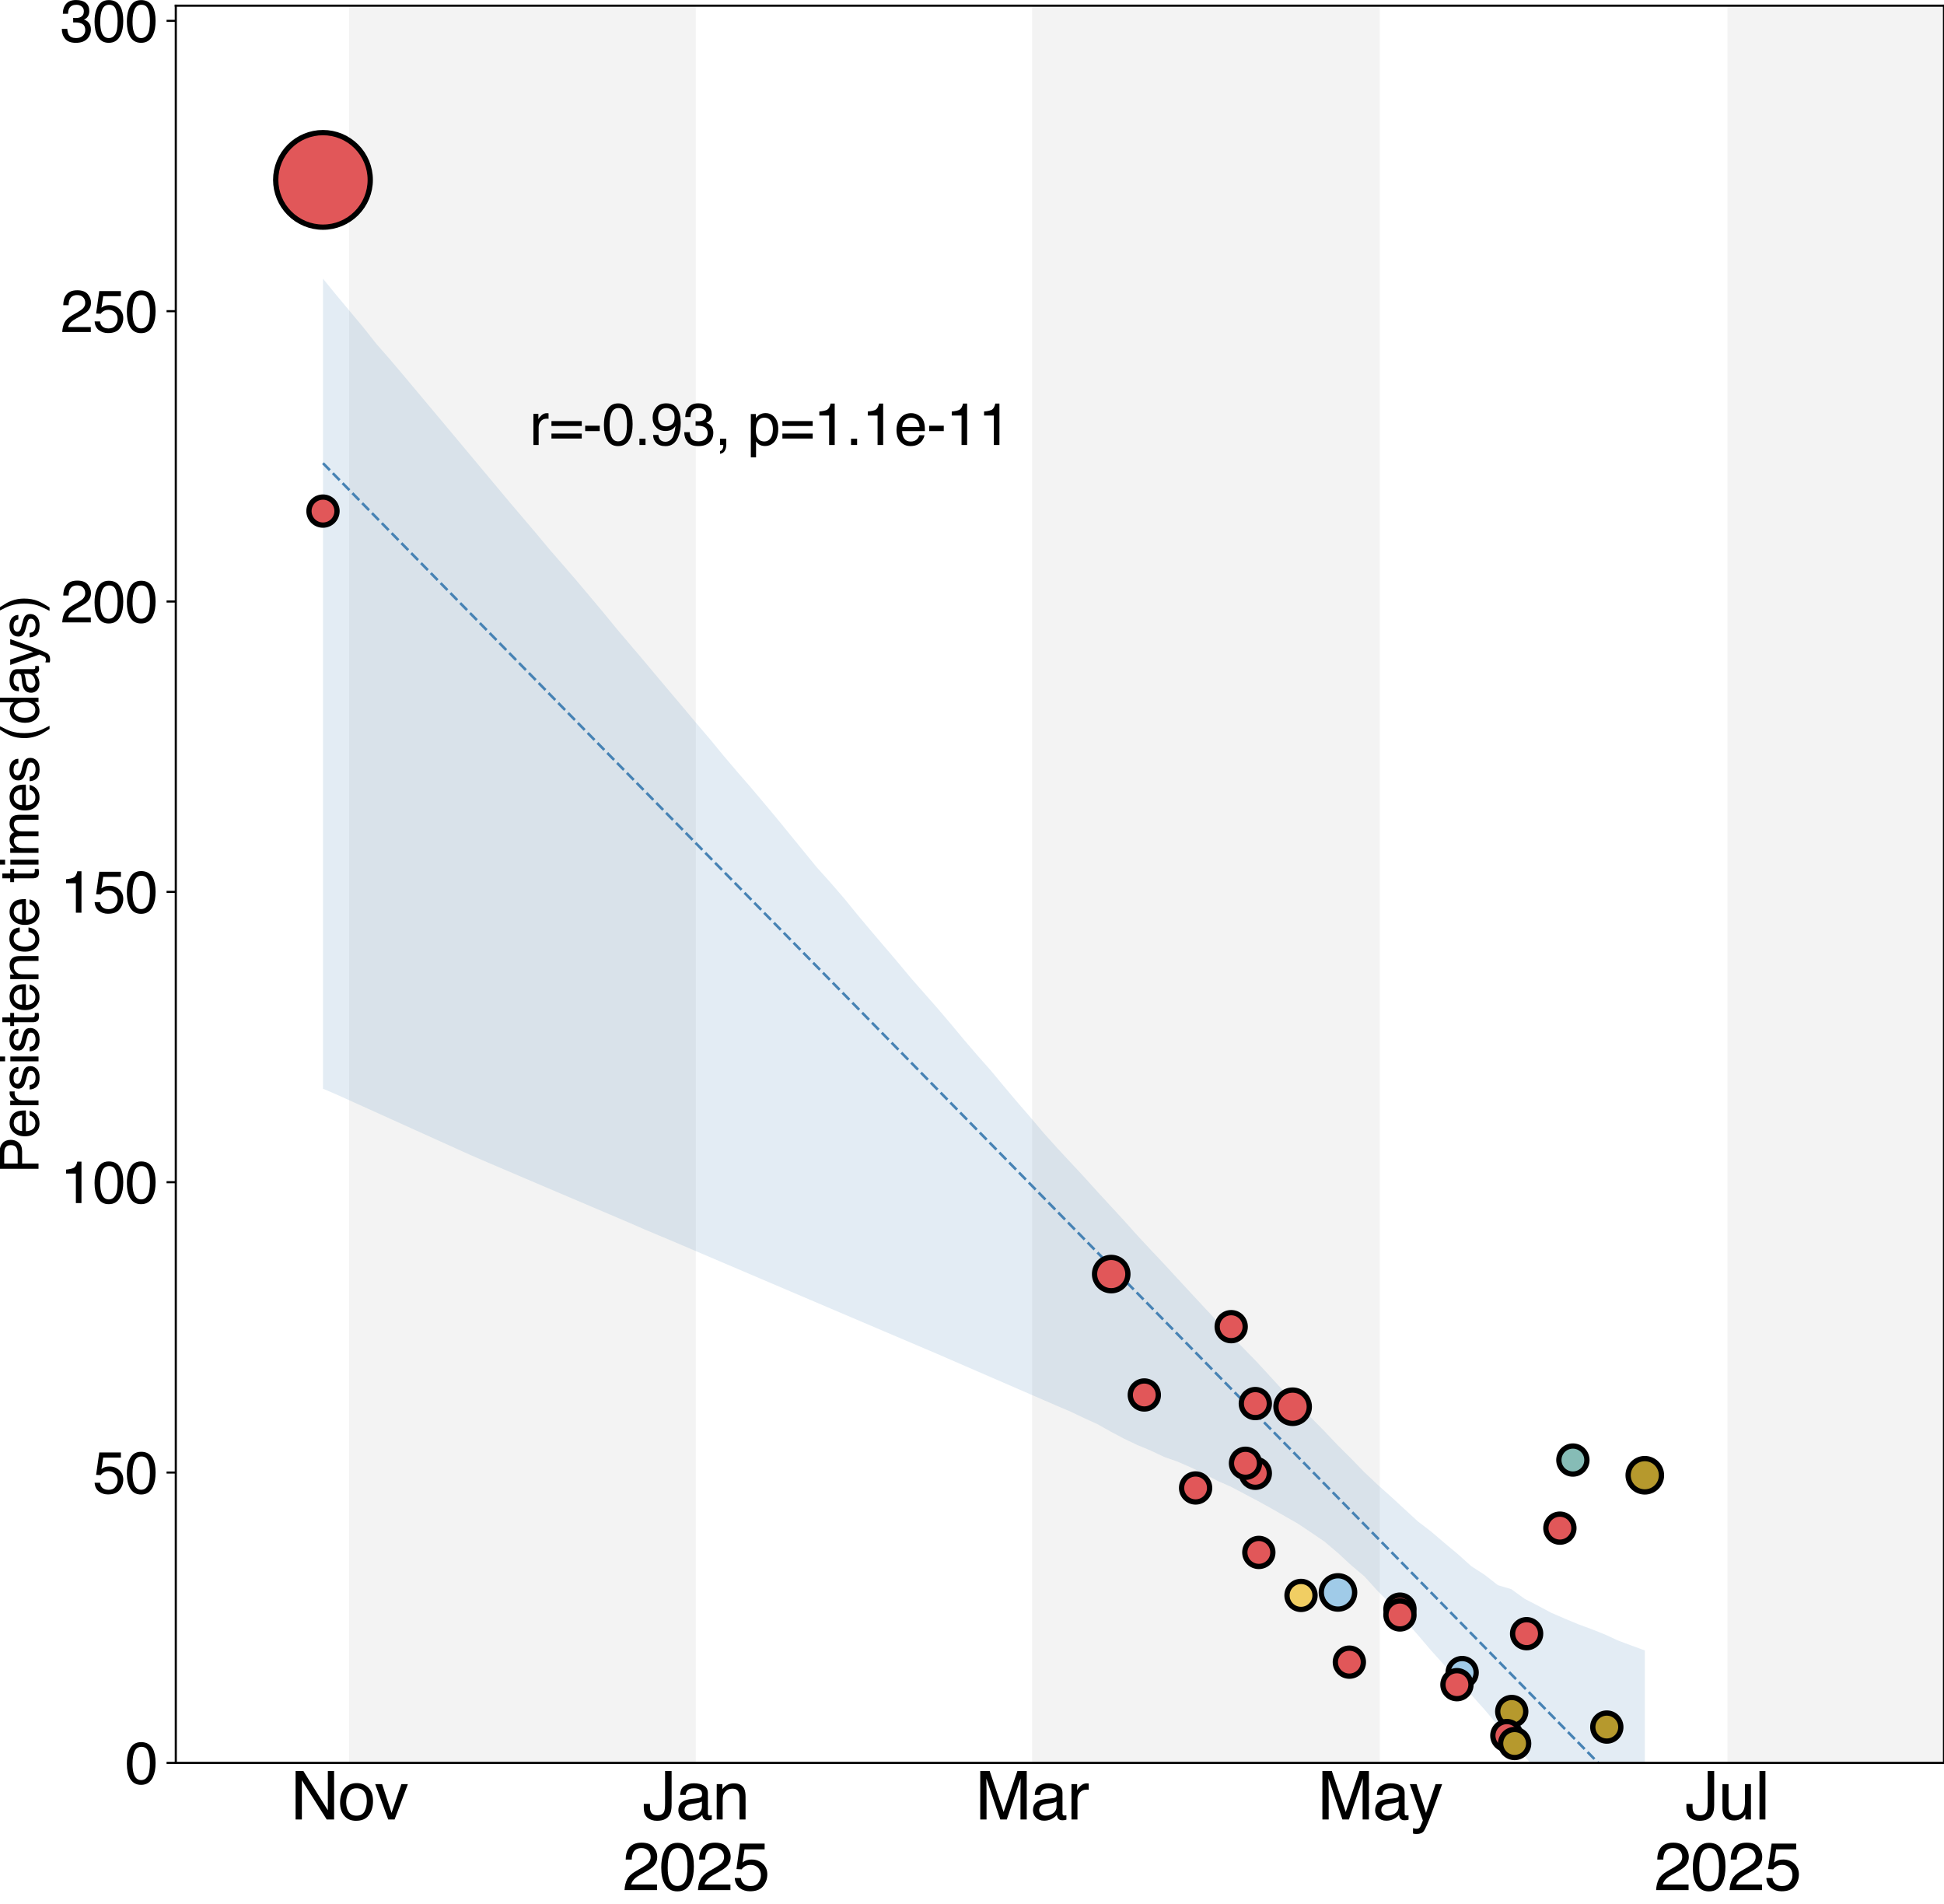 <?xml version="1.0" encoding="utf-8" standalone="no"?>
<!DOCTYPE svg PUBLIC "-//W3C//DTD SVG 1.1//EN"
  "http://www.w3.org/Graphics/SVG/1.1/DTD/svg11.dtd">
<svg xmlns:xlink="http://www.w3.org/1999/xlink" width="736.171pt" height="720.807pt" viewBox="0 0 736.171 720.807" xmlns="http://www.w3.org/2000/svg" version="1.1">
 <defs>
  <style type="text/css">*{stroke-linejoin: round; stroke-linecap: butt}</style>
 </defs>
 <g id="figure_1">
  <g id="patch_1">
   <path d="M 0 720.807 
L 736.171 720.807 
L 736.171 0 
L 0 0 
z
" style="fill: #ffffff"/>
  </g>
  <g id="axes_1">
   <g id="patch_2">
    <path d="M 66.571 667.432 
L 736.171 667.432 
L 736.171 2.152 
L 66.571 2.152 
z
" style="fill: #ffffff"/>
   </g>
   <g id="patch_3">
    <path d="M -132.523 667.432 
L 0.924 667.432 
L 0.924 2.152 
L -132.523 2.152 
z
" clip-path="url(#p363dd693a8)" style="opacity: 0.05"/>
   </g>
   <g id="patch_4">
    <path d="M 132.218 667.432 
L 263.512 667.432 
L 263.512 2.152 
L 132.218 2.152 
z
" clip-path="url(#p363dd693a8)" style="opacity: 0.05"/>
   </g>
   <g id="patch_5">
    <path d="M 390.849 667.432 
L 522.503 667.432 
L 522.503 2.152 
L 390.849 2.152 
z
" clip-path="url(#p363dd693a8)" style="opacity: 0.05"/>
   </g>
   <g id="patch_6">
    <path d="M 654.157 667.432 
L 787.969 667.432 
L 787.969 2.152 
L 654.157 2.152 
z
" clip-path="url(#p363dd693a8)" style="opacity: 0.05"/>
   </g>
   <g id="FillBetweenPolyCollection_1">
    <path d="M 122.31 105.522 
L 122.31 412.196 
L 127.366 414.347 
L 132.423 416.631 
L 137.479 418.915 
L 142.535 421.199 
L 147.591 423.484 
L 152.647 425.768 
L 157.703 428.052 
L 162.759 430.337 
L 167.815 432.621 
L 172.872 434.905 
L 177.928 437.19 
L 182.984 439.385 
L 188.04 441.541 
L 193.096 443.696 
L 198.152 445.852 
L 203.208 448.008 
L 208.265 450.163 
L 213.321 452.313 
L 218.377 454.463 
L 223.433 456.613 
L 228.489 458.763 
L 233.545 460.913 
L 238.601 463.063 
L 243.657 465.282 
L 248.714 467.408 
L 253.77 469.52 
L 258.826 471.675 
L 263.882 473.829 
L 268.938 475.984 
L 273.994 478.138 
L 279.05 480.292 
L 284.107 482.447 
L 289.163 484.601 
L 294.219 486.756 
L 299.275 488.91 
L 304.331 491.065 
L 309.387 493.219 
L 314.443 495.374 
L 319.499 497.528 
L 324.556 499.68 
L 329.612 501.83 
L 334.668 503.981 
L 339.724 506.132 
L 344.78 508.282 
L 349.836 510.433 
L 354.892 512.585 
L 359.949 514.778 
L 365.005 516.97 
L 370.061 519.162 
L 375.117 521.354 
L 380.173 523.547 
L 385.229 525.739 
L 390.285 527.931 
L 395.341 530.123 
L 400.398 532.316 
L 405.454 534.466 
L 410.51 536.875 
L 415.566 539.173 
L 420.622 542.013 
L 425.678 544.695 
L 430.734 547.1 
L 435.791 549.201 
L 440.847 551.592 
L 445.903 553.366 
L 450.959 555.566 
L 456.015 557.971 
L 461.071 560.658 
L 466.127 562.874 
L 471.183 565.545 
L 476.24 568.225 
L 481.296 571.007 
L 486.352 573.911 
L 491.408 576.798 
L 496.464 580.17 
L 501.52 583.618 
L 506.576 587.878 
L 511.633 592.558 
L 516.689 596.819 
L 521.745 602.409 
L 526.801 607.453 
L 531.857 613.213 
L 536.913 618.98 
L 541.969 624.907 
L 547.025 630.514 
L 552.082 636.248 
L 557.138 641.634 
L 562.194 647.281 
L 567.25 653.222 
L 572.306 658.83 
L 577.362 664.922 
L 582.418 670.893 
L 587.475 676.856 
L 592.531 682.808 
L 597.587 689.184 
L 602.643 695.555 
L 607.699 701.921 
L 612.755 708.002 
L 617.811 713.731 
L 622.867 719.4 
L 622.867 624.858 
L 622.867 624.858 
L 617.811 623.01 
L 612.755 621.114 
L 607.699 618.786 
L 602.643 616.783 
L 597.587 614.912 
L 592.531 612.804 
L 587.475 610.618 
L 582.418 607.919 
L 577.362 605.313 
L 572.306 601.66 
L 567.25 600.159 
L 562.194 596.212 
L 557.138 592.949 
L 552.082 588.397 
L 547.025 584.184 
L 541.969 579.864 
L 536.913 575.991 
L 531.857 571.337 
L 526.801 566.676 
L 521.745 562.168 
L 516.689 557.39 
L 511.633 552.189 
L 506.576 547.162 
L 501.52 541.82 
L 496.464 536.716 
L 491.408 532.032 
L 486.352 526.959 
L 481.296 521.442 
L 476.24 515.942 
L 471.183 510.748 
L 466.127 505.552 
L 461.071 500.388 
L 456.015 494.953 
L 450.959 489.518 
L 445.903 484.061 
L 440.847 478.576 
L 435.791 473.21 
L 430.734 467.773 
L 425.678 462.134 
L 420.622 456.65 
L 415.566 451.167 
L 410.51 445.561 
L 405.454 440.148 
L 400.398 434.702 
L 395.341 429.09 
L 390.285 423.104 
L 385.229 417.272 
L 380.173 411.268 
L 375.117 405.194 
L 370.061 399.483 
L 365.005 393.601 
L 359.949 387.515 
L 354.892 381.596 
L 349.836 375.846 
L 344.78 370.09 
L 339.724 364.01 
L 334.668 358.091 
L 329.612 352.164 
L 324.556 346.129 
L 319.499 339.93 
L 314.443 334.092 
L 309.387 328.469 
L 304.331 322.287 
L 299.275 316.088 
L 294.219 309.894 
L 289.163 303.845 
L 284.107 297.869 
L 279.05 292.051 
L 273.994 286.103 
L 268.938 279.943 
L 263.882 274.031 
L 258.826 267.988 
L 253.77 262.012 
L 248.714 256.019 
L 243.657 249.97 
L 238.601 244.038 
L 233.545 238.075 
L 228.489 231.909 
L 223.433 225.876 
L 218.377 219.877 
L 213.321 214.013 
L 208.265 208.221 
L 203.208 202.138 
L 198.152 196.196 
L 193.096 190.254 
L 188.04 184.21 
L 182.984 178.163 
L 177.928 172.115 
L 172.872 166.067 
L 167.815 160.028 
L 162.759 153.996 
L 157.703 147.964 
L 152.647 141.932 
L 147.591 135.974 
L 142.535 130.199 
L 137.479 123.812 
L 132.423 117.76 
L 127.366 111.709 
L 122.31 105.522 
z
" clip-path="url(#p363dd693a8)" style="fill: #4682b4; fill-opacity: 0.15"/>
   </g>
   <g id="matplotlib.axis_1">
    <g id="xtick_1">
     <g id="line2d_1"/>
     <g id="text_1">
      <!-- Nov -->
      <g transform="translate(109.989 688.865) scale(0.25 -0.25)">
       <defs>
        <path id="Helvetica-4e" d="M 488 4591 
L 1222 4591 
L 3541 872 
L 3541 4591 
L 4131 4591 
L 4131 0 
L 3434 0 
L 1081 3716 
L 1081 0 
L 488 0 
L 488 4591 
z
M 2269 4591 
L 2269 4591 
z
" transform="scale(0.016)"/>
        <path id="Helvetica-6f" d="M 1741 363 
Q 2300 363 2508 786 
Q 2716 1209 2716 1728 
Q 2716 2197 2566 2491 
Q 2328 2953 1747 2953 
Q 1231 2953 997 2559 
Q 763 2166 763 1609 
Q 763 1075 997 719 
Q 1231 363 1741 363 
z
M 1763 3444 
Q 2409 3444 2856 3012 
Q 3303 2581 3303 1744 
Q 3303 934 2909 406 
Q 2516 -122 1688 -122 
Q 997 -122 590 345 
Q 184 813 184 1600 
Q 184 2444 612 2944 
Q 1041 3444 1763 3444 
z
M 1744 3428 
L 1744 3428 
z
" transform="scale(0.016)"/>
        <path id="Helvetica-76" d="M 688 3347 
L 1581 622 
L 2516 3347 
L 3131 3347 
L 1869 0 
L 1269 0 
L 34 3347 
L 688 3347 
z
" transform="scale(0.016)"/>
       </defs>
       <use xlink:href="#Helvetica-4e"/>
       <use xlink:href="#Helvetica-6f" transform="translate(72.217 0)"/>
       <use xlink:href="#Helvetica-76" transform="translate(127.832 0)"/>
      </g>
     </g>
    </g>
    <g id="xtick_2">
     <g id="line2d_2"/>
     <g id="text_2">
      <!-- Jan -->
      <g transform="translate(243.36 688.865) scale(0.25 -0.25)">
       <defs>
        <path id="Helvetica-4a" d="M 2741 1369 
Q 2741 788 2569 466 
Q 2250 -122 1356 -122 
Q 841 -122 475 158 
Q 109 438 109 1153 
L 109 1481 
L 694 1481 
L 694 1153 
Q 694 778 861 589 
Q 1028 400 1381 400 
Q 1878 400 2031 741 
Q 2125 950 2125 1531 
L 2125 4591 
L 2741 4591 
L 2741 1369 
z
" transform="scale(0.016)"/>
        <path id="Helvetica-61" d="M 844 891 
Q 844 647 1022 506 
Q 1200 366 1444 366 
Q 1741 366 2019 503 
Q 2488 731 2488 1250 
L 2488 1703 
Q 2384 1638 2221 1594 
Q 2059 1550 1903 1531 
L 1563 1488 
Q 1256 1447 1103 1359 
Q 844 1213 844 891 
z
M 2206 2028 
Q 2400 2053 2466 2191 
Q 2503 2266 2503 2406 
Q 2503 2694 2298 2823 
Q 2094 2953 1713 2953 
Q 1272 2953 1088 2716 
Q 984 2584 953 2325 
L 428 2325 
Q 444 2944 830 3186 
Q 1216 3428 1725 3428 
Q 2316 3428 2684 3203 
Q 3050 2978 3050 2503 
L 3050 575 
Q 3050 488 3086 434 
Q 3122 381 3238 381 
Q 3275 381 3322 386 
Q 3369 391 3422 400 
L 3422 -16 
Q 3291 -53 3222 -62 
Q 3153 -72 3034 -72 
Q 2744 -72 2613 134 
Q 2544 244 2516 444 
Q 2344 219 2022 53 
Q 1700 -113 1313 -113 
Q 847 -113 551 170 
Q 256 453 256 878 
Q 256 1344 547 1600 
Q 838 1856 1309 1916 
L 2206 2028 
z
M 1741 3428 
L 1741 3428 
z
" transform="scale(0.016)"/>
        <path id="Helvetica-6e" d="M 413 3347 
L 947 3347 
L 947 2872 
Q 1184 3166 1450 3294 
Q 1716 3422 2041 3422 
Q 2753 3422 3003 2925 
Q 3141 2653 3141 2147 
L 3141 0 
L 2569 0 
L 2569 2109 
Q 2569 2416 2478 2603 
Q 2328 2916 1934 2916 
Q 1734 2916 1606 2875 
Q 1375 2806 1200 2600 
Q 1059 2434 1017 2257 
Q 975 2081 975 1753 
L 975 0 
L 413 0 
L 413 3347 
z
M 1734 3428 
L 1734 3428 
z
" transform="scale(0.016)"/>
       </defs>
       <use xlink:href="#Helvetica-4a"/>
       <use xlink:href="#Helvetica-61" transform="translate(50 0)"/>
       <use xlink:href="#Helvetica-6e" transform="translate(105.615 0)"/>
      </g>
      <!-- 2025 -->
      <g transform="translate(235.707 715.596) scale(0.25 -0.25)">
       <defs>
        <path id="Helvetica-32" d="M 200 0 
Q 231 578 439 1006 
Q 647 1434 1250 1784 
L 1850 2131 
Q 2253 2366 2416 2531 
Q 2672 2791 2672 3125 
Q 2672 3516 2437 3745 
Q 2203 3975 1813 3975 
Q 1234 3975 1013 3538 
Q 894 3303 881 2888 
L 309 2888 
Q 319 3472 525 3841 
Q 891 4491 1816 4491 
Q 2584 4491 2939 4075 
Q 3294 3659 3294 3150 
Q 3294 2613 2916 2231 
Q 2697 2009 2131 1694 
L 1703 1456 
Q 1397 1288 1222 1134 
Q 909 863 828 531 
L 3272 531 
L 3272 0 
L 200 0 
z
" transform="scale(0.016)"/>
        <path id="Helvetica-30" d="M 1731 4475 
Q 2600 4475 2988 3759 
Q 3288 3206 3288 2244 
Q 3288 1331 3016 734 
Q 2622 -122 1728 -122 
Q 922 -122 528 578 
Q 200 1163 200 2147 
Q 200 2909 397 3456 
Q 766 4475 1731 4475 
z
M 1725 391 
Q 2163 391 2422 778 
Q 2681 1166 2681 2222 
Q 2681 2984 2493 3476 
Q 2306 3969 1766 3969 
Q 1269 3969 1039 3501 
Q 809 3034 809 2125 
Q 809 1441 956 1025 
Q 1181 391 1725 391 
z
" transform="scale(0.016)"/>
        <path id="Helvetica-35" d="M 791 1141 
Q 847 659 1238 475 
Q 1438 381 1700 381 
Q 2200 381 2440 700 
Q 2681 1019 2681 1406 
Q 2681 1875 2395 2131 
Q 2109 2388 1709 2388 
Q 1419 2388 1211 2275 
Q 1003 2163 856 1963 
L 369 1991 
L 709 4400 
L 3034 4400 
L 3034 3856 
L 1131 3856 
L 941 2613 
Q 1097 2731 1238 2791 
Q 1488 2894 1816 2894 
Q 2431 2894 2859 2497 
Q 3288 2100 3288 1491 
Q 3288 856 2895 371 
Q 2503 -113 1644 -113 
Q 1097 -113 676 195 
Q 256 503 206 1141 
L 791 1141 
z
" transform="scale(0.016)"/>
       </defs>
       <use xlink:href="#Helvetica-32"/>
       <use xlink:href="#Helvetica-30" transform="translate(55.615 0)"/>
       <use xlink:href="#Helvetica-32" transform="translate(111.23 0)"/>
       <use xlink:href="#Helvetica-35" transform="translate(166.846 0)"/>
      </g>
     </g>
    </g>
    <g id="xtick_3">
     <g id="line2d_3"/>
     <g id="text_3">
      <!-- Mar -->
      <g transform="translate(369.324 688.865) scale(0.25 -0.25)">
       <defs>
        <path id="Helvetica-4d" d="M 472 4591 
L 1363 4591 
L 2681 709 
L 3991 4591 
L 4872 4591 
L 4872 0 
L 4281 0 
L 4281 2709 
Q 4281 2850 4287 3175 
Q 4294 3500 4294 3872 
L 2984 0 
L 2369 0 
L 1050 3872 
L 1050 3731 
Q 1050 3563 1058 3217 
Q 1066 2872 1066 2709 
L 1066 0 
L 472 0 
L 472 4591 
z
" transform="scale(0.016)"/>
        <path id="Helvetica-72" d="M 428 3347 
L 963 3347 
L 963 2769 
Q 1028 2938 1284 3180 
Q 1541 3422 1875 3422 
Q 1891 3422 1928 3419 
Q 1966 3416 2056 3406 
L 2056 2813 
Q 2006 2822 1964 2825 
Q 1922 2828 1872 2828 
Q 1447 2828 1219 2554 
Q 991 2281 991 1925 
L 991 0 
L 428 0 
L 428 3347 
z
" transform="scale(0.016)"/>
       </defs>
       <use xlink:href="#Helvetica-4d"/>
       <use xlink:href="#Helvetica-61" transform="translate(83.301 0)"/>
       <use xlink:href="#Helvetica-72" transform="translate(138.916 0)"/>
      </g>
     </g>
    </g>
    <g id="xtick_4">
     <g id="line2d_4"/>
     <g id="text_4">
      <!-- May -->
      <g transform="translate(498.89 688.865) scale(0.25 -0.25)">
       <defs>
        <path id="Helvetica-79" d="M 2503 3347 
L 3125 3347 
Q 3006 3025 2597 1878 
Q 2291 1016 2084 472 
Q 1597 -809 1397 -1090 
Q 1197 -1372 709 -1372 
Q 591 -1372 527 -1362 
Q 463 -1353 369 -1328 
L 369 -816 
Q 516 -856 581 -865 
Q 647 -875 697 -875 
Q 853 -875 926 -823 
Q 1000 -772 1050 -697 
Q 1066 -672 1162 -440 
Q 1259 -209 1303 -97 
L 66 3347 
L 703 3347 
L 1600 622 
L 2503 3347 
z
M 1597 3428 
L 1597 3428 
z
" transform="scale(0.016)"/>
       </defs>
       <use xlink:href="#Helvetica-4d"/>
       <use xlink:href="#Helvetica-61" transform="translate(83.301 0)"/>
       <use xlink:href="#Helvetica-79" transform="translate(138.916 0)"/>
      </g>
     </g>
    </g>
    <g id="xtick_5">
     <g id="line2d_5"/>
     <g id="text_5">
      <!-- Jul -->
      <g transform="translate(638.179 688.865) scale(0.25 -0.25)">
       <defs>
        <path id="Helvetica-75" d="M 975 3347 
L 975 1125 
Q 975 869 1056 706 
Q 1206 406 1616 406 
Q 2203 406 2416 931 
Q 2531 1213 2531 1703 
L 2531 3347 
L 3094 3347 
L 3094 0 
L 2563 0 
L 2569 494 
Q 2459 303 2297 172 
Q 1975 -91 1516 -91 
Q 800 -91 541 388 
Q 400 644 400 1072 
L 400 3347 
L 975 3347 
z
M 1747 3428 
L 1747 3428 
z
" transform="scale(0.016)"/>
        <path id="Helvetica-6c" d="M 428 4591 
L 991 4591 
L 991 0 
L 428 0 
L 428 4591 
z
" transform="scale(0.016)"/>
       </defs>
       <use xlink:href="#Helvetica-4a"/>
       <use xlink:href="#Helvetica-75" transform="translate(50 0)"/>
       <use xlink:href="#Helvetica-6c" transform="translate(105.615 0)"/>
      </g>
      <!-- 2025 -->
      <g transform="translate(626.352 715.596) scale(0.25 -0.25)">
       <use xlink:href="#Helvetica-32"/>
       <use xlink:href="#Helvetica-30" transform="translate(55.615 0)"/>
       <use xlink:href="#Helvetica-32" transform="translate(111.23 0)"/>
       <use xlink:href="#Helvetica-35" transform="translate(166.846 0)"/>
      </g>
     </g>
    </g>
   </g>
   <g id="matplotlib.axis_2">
    <g id="ytick_1">
     <g id="line2d_6">
      <defs>
       <path id="mfb0071c748" d="M 0 0 
L -3.5 0 
" style="stroke: #000000; stroke-width: 0.8"/>
      </defs>
      <g>
       <use xlink:href="#mfb0071c748" x="66.571" y="667.432" style="stroke: #000000; stroke-width: 0.8"/>
      </g>
     </g>
     <g id="text_6">
      <!-- 0 -->
      <g transform="translate(47.337 675.322) scale(0.22 -0.22)">
       <use xlink:href="#Helvetica-30"/>
      </g>
     </g>
    </g>
    <g id="ytick_2">
     <g id="line2d_7">
      <g>
       <use xlink:href="#mfb0071c748" x="66.571" y="557.508" style="stroke: #000000; stroke-width: 0.8"/>
      </g>
     </g>
     <g id="text_7">
      <!-- 50 -->
      <g transform="translate(35.103 565.399) scale(0.22 -0.22)">
       <use xlink:href="#Helvetica-35"/>
       <use xlink:href="#Helvetica-30" transform="translate(55.615 0)"/>
      </g>
     </g>
    </g>
    <g id="ytick_3">
     <g id="line2d_8">
      <g>
       <use xlink:href="#mfb0071c748" x="66.571" y="447.585" style="stroke: #000000; stroke-width: 0.8"/>
      </g>
     </g>
     <g id="text_8">
      <!-- 100 -->
      <g transform="translate(22.869 455.475) scale(0.22 -0.22)">
       <defs>
        <path id="Helvetica-31" d="M 613 3169 
L 613 3600 
Q 1222 3659 1462 3798 
Q 1703 3938 1822 4456 
L 2266 4456 
L 2266 0 
L 1666 0 
L 1666 3169 
L 613 3169 
z
" transform="scale(0.016)"/>
       </defs>
       <use xlink:href="#Helvetica-31"/>
       <use xlink:href="#Helvetica-30" transform="translate(55.615 0)"/>
       <use xlink:href="#Helvetica-30" transform="translate(111.23 0)"/>
      </g>
     </g>
    </g>
    <g id="ytick_4">
     <g id="line2d_9">
      <g>
       <use xlink:href="#mfb0071c748" x="66.571" y="337.661" style="stroke: #000000; stroke-width: 0.8"/>
      </g>
     </g>
     <g id="text_9">
      <!-- 150 -->
      <g transform="translate(22.869 345.552) scale(0.22 -0.22)">
       <use xlink:href="#Helvetica-31"/>
       <use xlink:href="#Helvetica-35" transform="translate(55.615 0)"/>
       <use xlink:href="#Helvetica-30" transform="translate(111.23 0)"/>
      </g>
     </g>
    </g>
    <g id="ytick_5">
     <g id="line2d_10">
      <g>
       <use xlink:href="#mfb0071c748" x="66.571" y="227.738" style="stroke: #000000; stroke-width: 0.8"/>
      </g>
     </g>
     <g id="text_10">
      <!-- 200 -->
      <g transform="translate(22.869 235.628) scale(0.22 -0.22)">
       <use xlink:href="#Helvetica-32"/>
       <use xlink:href="#Helvetica-30" transform="translate(55.615 0)"/>
       <use xlink:href="#Helvetica-30" transform="translate(111.23 0)"/>
      </g>
     </g>
    </g>
    <g id="ytick_6">
     <g id="line2d_11">
      <g>
       <use xlink:href="#mfb0071c748" x="66.571" y="117.814" style="stroke: #000000; stroke-width: 0.8"/>
      </g>
     </g>
     <g id="text_11">
      <!-- 250 -->
      <g transform="translate(22.869 125.705) scale(0.22 -0.22)">
       <use xlink:href="#Helvetica-32"/>
       <use xlink:href="#Helvetica-35" transform="translate(55.615 0)"/>
       <use xlink:href="#Helvetica-30" transform="translate(111.23 0)"/>
      </g>
     </g>
    </g>
    <g id="ytick_7">
     <g id="line2d_12">
      <g>
       <use xlink:href="#mfb0071c748" x="66.571" y="7.891" style="stroke: #000000; stroke-width: 0.8"/>
      </g>
     </g>
     <g id="text_12">
      <!-- 300 -->
      <g transform="translate(22.869 15.782) scale(0.22 -0.22)">
       <defs>
        <path id="Helvetica-33" d="M 1663 -122 
Q 869 -122 511 314 
Q 153 750 153 1375 
L 741 1375 
Q 778 941 903 744 
Q 1122 391 1694 391 
Q 2138 391 2406 628 
Q 2675 866 2675 1241 
Q 2675 1703 2392 1887 
Q 2109 2072 1606 2072 
Q 1550 2072 1492 2070 
Q 1434 2069 1375 2066 
L 1375 2563 
Q 1463 2553 1522 2550 
Q 1581 2547 1650 2547 
Q 1966 2547 2169 2647 
Q 2525 2822 2525 3272 
Q 2525 3606 2287 3787 
Q 2050 3969 1734 3969 
Q 1172 3969 956 3594 
Q 838 3388 822 3006 
L 266 3006 
Q 266 3506 466 3856 
Q 809 4481 1675 4481 
Q 2359 4481 2734 4176 
Q 3109 3872 3109 3294 
Q 3109 2881 2888 2625 
Q 2750 2466 2531 2375 
Q 2884 2278 3082 2001 
Q 3281 1725 3281 1325 
Q 3281 684 2859 281 
Q 2438 -122 1663 -122 
z
" transform="scale(0.016)"/>
       </defs>
       <use xlink:href="#Helvetica-33"/>
       <use xlink:href="#Helvetica-30" transform="translate(55.615 0)"/>
       <use xlink:href="#Helvetica-30" transform="translate(111.23 0)"/>
      </g>
     </g>
    </g>
    <g id="text_13">
     <!-- Persistence times (days) -->
     <g transform="translate(14.581 444.263) rotate(-90) scale(0.2 -0.2)">
      <defs>
       <path id="Helvetica-50" d="M 547 4591 
L 2613 4591 
Q 3225 4591 3600 4245 
Q 3975 3900 3975 3275 
Q 3975 2738 3640 2339 
Q 3306 1941 2613 1941 
L 1169 1941 
L 1169 0 
L 547 0 
L 547 4591 
z
M 3347 3272 
Q 3347 3778 2972 3959 
Q 2766 4056 2406 4056 
L 1169 4056 
L 1169 2466 
L 2406 2466 
Q 2825 2466 3086 2644 
Q 3347 2822 3347 3272 
z
" transform="scale(0.016)"/>
       <path id="Helvetica-65" d="M 1806 3422 
Q 2163 3422 2497 3255 
Q 2831 3088 3006 2822 
Q 3175 2569 3231 2231 
Q 3281 2000 3281 1494 
L 828 1494 
Q 844 984 1069 676 
Q 1294 369 1766 369 
Q 2206 369 2469 659 
Q 2619 828 2681 1050 
L 3234 1050 
Q 3213 866 3089 639 
Q 2966 413 2813 269 
Q 2556 19 2178 -69 
Q 1975 -119 1719 -119 
Q 1094 -119 659 336 
Q 225 791 225 1609 
Q 225 2416 662 2919 
Q 1100 3422 1806 3422 
z
M 2703 1941 
Q 2669 2306 2544 2525 
Q 2313 2931 1772 2931 
Q 1384 2931 1121 2651 
Q 859 2372 844 1941 
L 2703 1941 
z
M 1753 3428 
L 1753 3428 
z
" transform="scale(0.016)"/>
       <path id="Helvetica-73" d="M 747 1050 
Q 772 769 888 619 
Q 1100 347 1625 347 
Q 1938 347 2175 483 
Q 2413 619 2413 903 
Q 2413 1119 2222 1231 
Q 2100 1300 1741 1391 
L 1294 1503 
Q 866 1609 663 1741 
Q 300 1969 300 2372 
Q 300 2847 642 3140 
Q 984 3434 1563 3434 
Q 2319 3434 2653 2991 
Q 2863 2709 2856 2384 
L 2325 2384 
Q 2309 2575 2191 2731 
Q 1997 2953 1519 2953 
Q 1200 2953 1036 2831 
Q 872 2709 872 2509 
Q 872 2291 1088 2159 
Q 1213 2081 1456 2022 
L 1828 1931 
Q 2434 1784 2641 1647 
Q 2969 1431 2969 969 
Q 2969 522 2630 197 
Q 2291 -128 1597 -128 
Q 850 -128 539 211 
Q 228 550 206 1050 
L 747 1050 
z
M 1578 3428 
L 1578 3428 
z
" transform="scale(0.016)"/>
       <path id="Helvetica-69" d="M 413 3331 
L 984 3331 
L 984 0 
L 413 0 
L 413 3331 
z
M 413 4591 
L 984 4591 
L 984 3953 
L 413 3953 
L 413 4591 
z
" transform="scale(0.016)"/>
       <path id="Helvetica-74" d="M 525 4281 
L 1094 4281 
L 1094 3347 
L 1628 3347 
L 1628 2888 
L 1094 2888 
L 1094 703 
Q 1094 528 1213 469 
Q 1278 434 1431 434 
Q 1472 434 1519 436 
Q 1566 438 1628 444 
L 1628 0 
Q 1531 -28 1426 -40 
Q 1322 -53 1200 -53 
Q 806 -53 665 148 
Q 525 350 525 672 
L 525 2888 
L 72 2888 
L 72 3347 
L 525 3347 
L 525 4281 
z
" transform="scale(0.016)"/>
       <path id="Helvetica-63" d="M 1703 3444 
Q 2269 3444 2623 3169 
Q 2978 2894 3050 2222 
L 2503 2222 
Q 2453 2531 2275 2736 
Q 2097 2941 1703 2941 
Q 1166 2941 934 2416 
Q 784 2075 784 1575 
Q 784 1072 996 728 
Q 1209 384 1666 384 
Q 2016 384 2220 598 
Q 2425 813 2503 1184 
L 3050 1184 
Q 2956 519 2581 211 
Q 2206 -97 1622 -97 
Q 966 -97 575 383 
Q 184 863 184 1581 
Q 184 2463 612 2953 
Q 1041 3444 1703 3444 
z
M 1616 3428 
L 1616 3428 
z
" transform="scale(0.016)"/>
       <path id="Helvetica-20" transform="scale(0.016)"/>
       <path id="Helvetica-6d" d="M 413 3347 
L 969 3347 
L 969 2872 
Q 1169 3119 1331 3231 
Q 1609 3422 1963 3422 
Q 2363 3422 2606 3225 
Q 2744 3113 2856 2894 
Q 3044 3163 3297 3292 
Q 3550 3422 3866 3422 
Q 4541 3422 4784 2934 
Q 4916 2672 4916 2228 
L 4916 0 
L 4331 0 
L 4331 2325 
Q 4331 2659 4164 2784 
Q 3997 2909 3756 2909 
Q 3425 2909 3186 2687 
Q 2947 2466 2947 1947 
L 2947 0 
L 2375 0 
L 2375 2184 
Q 2375 2525 2294 2681 
Q 2166 2916 1816 2916 
Q 1497 2916 1236 2669 
Q 975 2422 975 1775 
L 975 0 
L 413 0 
L 413 3347 
z
" transform="scale(0.016)"/>
       <path id="Helvetica-28" d="M 1894 4666 
Q 1403 3713 1256 3263 
Q 1034 2578 1034 1681 
Q 1034 775 1288 25 
Q 1444 -438 1903 -1306 
L 1525 -1306 
Q 1069 -594 959 -397 
Q 850 -200 722 138 
Q 547 600 478 1125 
Q 444 1397 444 1644 
Q 444 2569 734 3291 
Q 919 3750 1503 4666 
L 1894 4666 
z
" transform="scale(0.016)"/>
       <path id="Helvetica-64" d="M 769 1634 
Q 769 1097 997 734 
Q 1225 372 1728 372 
Q 2119 372 2370 708 
Q 2622 1044 2622 1672 
Q 2622 2306 2362 2611 
Q 2103 2916 1722 2916 
Q 1297 2916 1033 2591 
Q 769 2266 769 1634 
z
M 1616 3406 
Q 2000 3406 2259 3244 
Q 2409 3150 2600 2916 
L 2600 4606 
L 3141 4606 
L 3141 0 
L 2634 0 
L 2634 466 
Q 2438 156 2169 18 
Q 1900 -119 1553 -119 
Q 994 -119 584 351 
Q 175 822 175 1603 
Q 175 2334 548 2870 
Q 922 3406 1616 3406 
z
" transform="scale(0.016)"/>
       <path id="Helvetica-29" d="M 222 -1306 
Q 719 -338 863 106 
Q 1081 778 1081 1681 
Q 1081 2584 828 3334 
Q 672 3797 213 4666 
L 591 4666 
Q 1072 3897 1173 3717 
Q 1275 3538 1394 3222 
Q 1544 2831 1608 2450 
Q 1672 2069 1672 1716 
Q 1672 791 1378 66 
Q 1194 -400 613 -1306 
L 222 -1306 
z
" transform="scale(0.016)"/>
      </defs>
      <use xlink:href="#Helvetica-50"/>
      <use xlink:href="#Helvetica-65" transform="translate(66.699 0)"/>
      <use xlink:href="#Helvetica-72" transform="translate(122.314 0)"/>
      <use xlink:href="#Helvetica-73" transform="translate(155.615 0)"/>
      <use xlink:href="#Helvetica-69" transform="translate(205.615 0)"/>
      <use xlink:href="#Helvetica-73" transform="translate(227.832 0)"/>
      <use xlink:href="#Helvetica-74" transform="translate(277.832 0)"/>
      <use xlink:href="#Helvetica-65" transform="translate(305.615 0)"/>
      <use xlink:href="#Helvetica-6e" transform="translate(361.23 0)"/>
      <use xlink:href="#Helvetica-63" transform="translate(416.846 0)"/>
      <use xlink:href="#Helvetica-65" transform="translate(466.846 0)"/>
      <use xlink:href="#Helvetica-20" transform="translate(522.461 0)"/>
      <use xlink:href="#Helvetica-74" transform="translate(550.244 0)"/>
      <use xlink:href="#Helvetica-69" transform="translate(578.027 0)"/>
      <use xlink:href="#Helvetica-6d" transform="translate(600.244 0)"/>
      <use xlink:href="#Helvetica-65" transform="translate(683.545 0)"/>
      <use xlink:href="#Helvetica-73" transform="translate(739.16 0)"/>
      <use xlink:href="#Helvetica-20" transform="translate(789.16 0)"/>
      <use xlink:href="#Helvetica-28" transform="translate(816.943 0)"/>
      <use xlink:href="#Helvetica-64" transform="translate(850.244 0)"/>
      <use xlink:href="#Helvetica-61" transform="translate(905.859 0)"/>
      <use xlink:href="#Helvetica-79" transform="translate(961.475 0)"/>
      <use xlink:href="#Helvetica-73" transform="translate(1011.475 0)"/>
      <use xlink:href="#Helvetica-29" transform="translate(1061.475 0)"/>
     </g>
    </g>
   </g>
   <g id="line2d_13">
    <path d="M 122.31 175.367 
L 127.366 180.519 
L 132.423 185.671 
L 137.479 190.823 
L 142.535 195.975 
L 147.591 201.127 
L 152.647 206.279 
L 157.703 211.431 
L 162.759 216.583 
L 167.815 221.735 
L 172.872 226.887 
L 177.928 232.039 
L 182.984 237.191 
L 188.04 242.343 
L 193.096 247.495 
L 198.152 252.647 
L 203.208 257.799 
L 208.265 262.95 
L 213.321 268.102 
L 218.377 273.254 
L 223.433 278.406 
L 228.489 283.558 
L 233.545 288.71 
L 238.601 293.862 
L 243.657 299.014 
L 248.714 304.166 
L 253.77 309.318 
L 258.826 314.47 
L 263.882 319.622 
L 268.938 324.774 
L 273.994 329.926 
L 279.05 335.078 
L 284.107 340.23 
L 289.163 345.382 
L 294.219 350.534 
L 299.275 355.686 
L 304.331 360.838 
L 309.387 365.989 
L 314.443 371.141 
L 319.499 376.293 
L 324.556 381.445 
L 329.612 386.597 
L 334.668 391.749 
L 339.724 396.901 
L 344.78 402.053 
L 349.836 407.205 
L 354.892 412.357 
L 359.949 417.509 
L 365.005 422.661 
L 370.061 427.813 
L 375.117 432.965 
L 380.173 438.117 
L 385.229 443.269 
L 390.285 448.421 
L 395.341 453.573 
L 400.398 458.725 
L 405.454 463.876 
L 410.51 469.028 
L 415.566 474.18 
L 420.622 479.332 
L 425.678 484.484 
L 430.734 489.636 
L 435.791 494.788 
L 440.847 499.94 
L 445.903 505.092 
L 450.959 510.244 
L 456.015 515.396 
L 461.071 520.548 
L 466.127 525.7 
L 471.183 530.852 
L 476.24 536.004 
L 481.296 541.156 
L 486.352 546.308 
L 491.408 551.46 
L 496.464 556.612 
L 501.52 561.763 
L 506.576 566.915 
L 511.633 572.067 
L 516.689 577.219 
L 521.745 582.371 
L 526.801 587.523 
L 531.857 592.675 
L 536.913 597.827 
L 541.969 602.979 
L 547.025 608.131 
L 552.082 613.283 
L 557.138 618.435 
L 562.194 623.587 
L 567.25 628.739 
L 572.306 633.891 
L 577.362 639.043 
L 582.418 644.195 
L 587.475 649.347 
L 592.531 654.499 
L 597.587 659.65 
L 602.643 664.802 
L 607.699 669.954 
L 612.755 675.106 
L 617.811 680.258 
L 622.867 685.41 
" clip-path="url(#p363dd693a8)" style="fill: none; stroke-dasharray: 3.7,1.6; stroke-dashoffset: 0; stroke: #4682b4"/>
   </g>
   <g id="patch_7">
    <path d="M 66.571 667.432 
L 66.571 2.152 
" style="fill: none; stroke: #000000; stroke-width: 0.8; stroke-linejoin: miter; stroke-linecap: square"/>
   </g>
   <g id="patch_8">
    <path d="M 736.171 667.432 
L 736.171 2.152 
" style="fill: none; stroke: #000000; stroke-width: 0.8; stroke-linejoin: miter; stroke-linecap: square"/>
   </g>
   <g id="patch_9">
    <path d="M 66.571 667.432 
L 736.171 667.432 
" style="fill: none; stroke: #000000; stroke-width: 0.8; stroke-linejoin: miter; stroke-linecap: square"/>
   </g>
   <g id="patch_10">
    <path d="M 66.571 2.152 
L 736.171 2.152 
" style="fill: none; stroke: #000000; stroke-width: 0.8; stroke-linejoin: miter; stroke-linecap: square"/>
   </g>
   <g id="text_14">
    <!-- r=-0.93, p=1.1e-11 -->
    <g transform="translate(200.491 168.472) scale(0.22 -0.22)">
     <defs>
      <path id="Helvetica-3d" d="M 3547 2569 
L 3547 2044 
L 288 2044 
L 288 2569 
L 3547 2569 
z
M 3547 1228 
L 3547 694 
L 288 694 
L 288 1228 
L 3547 1228 
z
" transform="scale(0.016)"/>
      <path id="Helvetica-2d" d="M 266 2072 
L 1834 2072 
L 1834 1494 
L 266 1494 
L 266 2072 
z
" transform="scale(0.016)"/>
      <path id="Helvetica-2e" d="M 547 681 
L 1200 681 
L 1200 0 
L 547 0 
L 547 681 
z
" transform="scale(0.016)"/>
      <path id="Helvetica-39" d="M 850 1081 
Q 875 616 1209 438 
Q 1381 344 1597 344 
Q 2000 344 2284 680 
Q 2569 1016 2688 2044 
Q 2500 1747 2223 1626 
Q 1947 1506 1628 1506 
Q 981 1506 604 1909 
Q 228 2313 228 2947 
Q 228 3556 600 4018 
Q 972 4481 1697 4481 
Q 2675 4481 3047 3600 
Q 3253 3116 3253 2388 
Q 3253 1566 3006 931 
Q 2597 -125 1619 -125 
Q 963 -125 622 219 
Q 281 563 281 1081 
L 850 1081 
z
M 1703 2000 
Q 2038 2000 2314 2220 
Q 2591 2441 2591 2991 
Q 2591 3484 2342 3726 
Q 2094 3969 1709 3969 
Q 1297 3969 1055 3692 
Q 813 3416 813 2953 
Q 813 2516 1025 2258 
Q 1238 2000 1703 2000 
z
" transform="scale(0.016)"/>
      <path id="Helvetica-2c" d="M 531 -653 
Q 747 -616 834 -350 
Q 881 -209 881 -78 
Q 881 -56 879 -39 
Q 878 -22 872 0 
L 531 0 
L 531 681 
L 1200 681 
L 1200 50 
Q 1200 -322 1050 -603 
Q 900 -884 531 -950 
L 531 -653 
z
" transform="scale(0.016)"/>
      <path id="Helvetica-70" d="M 1825 378 
Q 2219 378 2480 708 
Q 2741 1038 2741 1694 
Q 2741 2094 2625 2381 
Q 2406 2934 1825 2934 
Q 1241 2934 1025 2350 
Q 909 2038 909 1556 
Q 909 1169 1025 897 
Q 1244 378 1825 378 
z
M 369 3331 
L 916 3331 
L 916 2888 
Q 1084 3116 1284 3241 
Q 1569 3428 1953 3428 
Q 2522 3428 2919 2992 
Q 3316 2556 3316 1747 
Q 3316 653 2744 184 
Q 2381 -113 1900 -113 
Q 1522 -113 1266 53 
Q 1116 147 931 375 
L 931 -1334 
L 369 -1334 
L 369 3331 
z
" transform="scale(0.016)"/>
     </defs>
     <use xlink:href="#Helvetica-72"/>
     <use xlink:href="#Helvetica-3d" transform="translate(33.301 0)"/>
     <use xlink:href="#Helvetica-2d" transform="translate(91.699 0)"/>
     <use xlink:href="#Helvetica-30" transform="translate(125 0)"/>
     <use xlink:href="#Helvetica-2e" transform="translate(180.615 0)"/>
     <use xlink:href="#Helvetica-39" transform="translate(208.398 0)"/>
     <use xlink:href="#Helvetica-33" transform="translate(264.014 0)"/>
     <use xlink:href="#Helvetica-2c" transform="translate(319.629 0)"/>
     <use xlink:href="#Helvetica-20" transform="translate(347.412 0)"/>
     <use xlink:href="#Helvetica-70" transform="translate(375.195 0)"/>
     <use xlink:href="#Helvetica-3d" transform="translate(430.811 0)"/>
     <use xlink:href="#Helvetica-31" transform="translate(489.209 0)"/>
     <use xlink:href="#Helvetica-2e" transform="translate(544.824 0)"/>
     <use xlink:href="#Helvetica-31" transform="translate(572.607 0)"/>
     <use xlink:href="#Helvetica-65" transform="translate(628.223 0)"/>
     <use xlink:href="#Helvetica-2d" transform="translate(683.838 0)"/>
     <use xlink:href="#Helvetica-31" transform="translate(717.139 0)"/>
     <use xlink:href="#Helvetica-31" transform="translate(772.754 0)"/>
    </g>
   </g>
   <g id="PathCollection_1">
    <defs>
     <path id="ma5849f8b6e" d="M 0 5.311 
C 1.409 5.311 2.76 4.752 3.756 3.756 
C 4.752 2.76 5.311 1.409 5.311 0 
C 5.311 -1.409 4.752 -2.76 3.756 -3.756 
C 2.76 -4.752 1.409 -5.311 0 -5.311 
C -1.409 -5.311 -2.76 -4.752 -3.756 -3.756 
C -4.752 -2.76 -5.311 -1.409 -5.311 0 
C -5.311 1.409 -4.752 2.76 -3.756 3.756 
C -2.76 4.752 -1.409 5.311 0 5.311 
z
" style="stroke: #000000; stroke-width: 2"/>
    </defs>
    <g clip-path="url(#p363dd693a8)">
     <use xlink:href="#ma5849f8b6e" x="122.31" y="193.504" style="fill: #e15759; stroke: #000000; stroke-width: 2"/>
    </g>
   </g>
   <g id="PathCollection_2">
    <defs>
     <path id="m2492c7001b" d="M 0 17.9 
C 4.747 17.9 9.3 16.014 12.657 12.657 
C 16.014 9.3 17.9 4.747 17.9 0 
C 17.9 -4.747 16.014 -9.3 12.657 -12.657 
C 9.3 -16.014 4.747 -17.9 0 -17.9 
C -4.747 -17.9 -9.3 -16.014 -12.657 -12.657 
C -16.014 -9.3 -17.9 -4.747 -17.9 0 
C -17.9 4.747 -16.014 9.3 -12.657 12.657 
C -9.3 16.014 -4.747 17.9 0 17.9 
z
" style="stroke: #000000; stroke-width: 2"/>
    </defs>
    <g clip-path="url(#p363dd693a8)">
     <use xlink:href="#m2492c7001b" x="122.31" y="68.106" style="fill: #e15759; stroke: #000000; stroke-width: 2"/>
    </g>
   </g>
   <g id="PathCollection_3">
    <g clip-path="url(#p363dd693a8)">
     <use xlink:href="#ma5849f8b6e" x="452.762" y="563.343" style="fill: #e15759; stroke: #000000; stroke-width: 2"/>
    </g>
   </g>
   <g id="PathCollection_4">
    <g clip-path="url(#p363dd693a8)">
     <use xlink:href="#ma5849f8b6e" x="476.708" y="587.752" style="fill: #e15759; stroke: #000000; stroke-width: 2"/>
    </g>
   </g>
   <g id="PathCollection_5">
    <g clip-path="url(#p363dd693a8)">
     <use xlink:href="#ma5849f8b6e" x="530.149" y="609.226" style="fill: #e15759; stroke: #000000; stroke-width: 2"/>
    </g>
   </g>
   <g id="PathCollection_6">
    <g clip-path="url(#p363dd693a8)">
     <use xlink:href="#ma5849f8b6e" x="590.714" y="578.562" style="fill: #e15759; stroke: #000000; stroke-width: 2"/>
    </g>
   </g>
   <g id="PathCollection_7">
    <defs>
     <path id="m8e5245873c" d="M 0 5.311 
C 1.409 5.311 2.76 4.752 3.756 3.756 
C 4.752 2.76 5.311 1.409 5.311 0 
C 5.311 -1.409 4.752 -2.76 3.756 -3.756 
C 2.76 -4.752 1.409 -5.311 0 -5.311 
C -1.409 -5.311 -2.76 -4.752 -3.756 -3.756 
C -4.752 -2.76 -5.311 -1.409 -5.311 0 
C -5.311 1.409 -4.752 2.76 -3.756 3.756 
C -2.76 4.752 -1.409 5.311 0 5.311 
z
" style="stroke: #000000; stroke-width: 2"/>
    </defs>
    <g clip-path="url(#p363dd693a8)">
     <use xlink:href="#m8e5245873c" x="572.479" y="647.974" style="fill: #b6992d; stroke: #000000; stroke-width: 2"/>
    </g>
   </g>
   <g id="PathCollection_8">
    <defs>
     <path id="mbc8f442914" d="M 0 5.311 
C 1.409 5.311 2.76 4.752 3.756 3.756 
C 4.752 2.76 5.311 1.409 5.311 0 
C 5.311 -1.409 4.752 -2.76 3.756 -3.756 
C 2.76 -4.752 1.409 -5.311 0 -5.311 
C -1.409 -5.311 -2.76 -4.752 -3.756 -3.756 
C -4.752 -2.76 -5.311 -1.409 -5.311 0 
C -5.311 1.409 -4.752 2.76 -3.756 3.756 
C -2.76 4.752 -1.409 5.311 0 5.311 
z
" style="stroke: #000000; stroke-width: 2"/>
    </defs>
    <g clip-path="url(#p363dd693a8)">
     <use xlink:href="#mbc8f442914" x="492.681" y="604.033" style="fill: #f1ce63; stroke: #000000; stroke-width: 2"/>
    </g>
   </g>
   <g id="PathCollection_9">
    <g clip-path="url(#p363dd693a8)">
     <use xlink:href="#ma5849f8b6e" x="510.988" y="629.294" style="fill: #e15759; stroke: #000000; stroke-width: 2"/>
    </g>
   </g>
   <g id="PathCollection_10">
    <defs>
     <path id="m8c31585c94" d="M 0 6.316 
C 1.675 6.316 3.282 5.651 4.466 4.466 
C 5.651 3.282 6.316 1.675 6.316 0 
C 6.316 -1.675 5.651 -3.282 4.466 -4.466 
C 3.282 -5.651 1.675 -6.316 0 -6.316 
C -1.675 -6.316 -3.282 -5.651 -4.466 -4.466 
C -5.651 -3.282 -6.316 -1.675 -6.316 0 
C -6.316 1.675 -5.651 3.282 -4.466 4.466 
C -3.282 5.651 -1.675 6.316 0 6.316 
z
" style="stroke: #000000; stroke-width: 2"/>
    </defs>
    <g clip-path="url(#p363dd693a8)">
     <use xlink:href="#m8c31585c94" x="420.806" y="482.37" style="fill: #e15759; stroke: #000000; stroke-width: 2"/>
    </g>
   </g>
   <g id="PathCollection_11">
    <g clip-path="url(#p363dd693a8)">
     <use xlink:href="#ma5849f8b6e" x="475.377" y="557.795" style="fill: #e15759; stroke: #000000; stroke-width: 2"/>
    </g>
   </g>
   <g id="PathCollection_12">
    <g clip-path="url(#p363dd693a8)">
     <use xlink:href="#ma5849f8b6e" x="471.648" y="553.994" style="fill: #e15759; stroke: #000000; stroke-width: 2"/>
    </g>
   </g>
   <g id="PathCollection_13">
    <g clip-path="url(#p363dd693a8)">
     <use xlink:href="#ma5849f8b6e" x="466.237" y="502.279" style="fill: #e15759; stroke: #000000; stroke-width: 2"/>
    </g>
   </g>
   <g id="PathCollection_14">
    <defs>
     <path id="m83e88494a2" d="M 0 6.316 
C 1.675 6.316 3.282 5.651 4.466 4.466 
C 5.651 3.282 6.316 1.675 6.316 0 
C 6.316 -1.675 5.651 -3.282 4.466 -4.466 
C 3.282 -5.651 1.675 -6.316 0 -6.316 
C -1.675 -6.316 -3.282 -5.651 -4.466 -4.466 
C -5.651 -3.282 -6.316 -1.675 -6.316 0 
C -6.316 1.675 -5.651 3.282 -4.466 4.466 
C -3.282 5.651 -1.675 6.316 0 6.316 
z
" style="stroke: #000000; stroke-width: 2"/>
    </defs>
    <g clip-path="url(#p363dd693a8)">
     <use xlink:href="#m83e88494a2" x="506.678" y="602.901" style="fill: #a0cbe8; stroke: #000000; stroke-width: 2"/>
    </g>
   </g>
   <g id="PathCollection_15">
    <g clip-path="url(#p363dd693a8)">
     <use xlink:href="#ma5849f8b6e" x="433.337" y="528.142" style="fill: #e15759; stroke: #000000; stroke-width: 2"/>
    </g>
   </g>
   <g id="PathCollection_16">
    <defs>
     <path id="m719e78e9ac" d="M 0 5.311 
C 1.409 5.311 2.76 4.752 3.756 3.756 
C 4.752 2.76 5.311 1.409 5.311 0 
C 5.311 -1.409 4.752 -2.76 3.756 -3.756 
C 2.76 -4.752 1.409 -5.311 0 -5.311 
C -1.409 -5.311 -2.76 -4.752 -3.756 -3.756 
C -4.752 -2.76 -5.311 -1.409 -5.311 0 
C -5.311 1.409 -4.752 2.76 -3.756 3.756 
C -2.76 4.752 -1.409 5.311 0 5.311 
z
" style="stroke: #000000; stroke-width: 2"/>
    </defs>
    <g clip-path="url(#p363dd693a8)">
     <use xlink:href="#m719e78e9ac" x="553.7" y="633.233" style="fill: #a0cbe8; stroke: #000000; stroke-width: 2"/>
    </g>
   </g>
   <g id="PathCollection_17">
    <defs>
     <path id="m5bef578b01" d="M 0 6.316 
C 1.675 6.316 3.282 5.651 4.466 4.466 
C 5.651 3.282 6.316 1.675 6.316 0 
C 6.316 -1.675 5.651 -3.282 4.466 -4.466 
C 3.282 -5.651 1.675 -6.316 0 -6.316 
C -1.675 -6.316 -3.282 -5.651 -4.466 -4.466 
C -5.651 -3.282 -6.316 -1.675 -6.316 0 
C -6.316 1.675 -5.651 3.282 -4.466 4.466 
C -3.282 5.651 -1.675 6.316 0 6.316 
z
" style="stroke: #000000; stroke-width: 2"/>
    </defs>
    <g clip-path="url(#p363dd693a8)">
     <use xlink:href="#m5bef578b01" x="622.867" y="558.538" style="fill: #b6992d; stroke: #000000; stroke-width: 2"/>
    </g>
   </g>
   <g id="PathCollection_18">
    <g clip-path="url(#p363dd693a8)">
     <use xlink:href="#ma5849f8b6e" x="570.632" y="657.091" style="fill: #e15759; stroke: #000000; stroke-width: 2"/>
    </g>
   </g>
   <g id="PathCollection_19">
    <g clip-path="url(#p363dd693a8)">
     <use xlink:href="#ma5849f8b6e" x="551.731" y="637.825" style="fill: #e15759; stroke: #000000; stroke-width: 2"/>
    </g>
   </g>
   <g id="PathCollection_20">
    <g clip-path="url(#p363dd693a8)">
     <use xlink:href="#ma5849f8b6e" x="475.377" y="531.396" style="fill: #e15759; stroke: #000000; stroke-width: 2"/>
    </g>
   </g>
   <g id="PathCollection_21">
    <defs>
     <path id="mb4503d1679" d="M 0 5.311 
C 1.409 5.311 2.76 4.752 3.756 3.756 
C 4.752 2.76 5.311 1.409 5.311 0 
C 5.311 -1.409 4.752 -2.76 3.756 -3.756 
C 2.76 -4.752 1.409 -5.311 0 -5.311 
C -1.409 -5.311 -2.76 -4.752 -3.756 -3.756 
C -4.752 -2.76 -5.311 -1.409 -5.311 0 
C -5.311 1.409 -4.752 2.76 -3.756 3.756 
C -2.76 4.752 -1.409 5.311 0 5.311 
z
" style="stroke: #000000; stroke-width: 2"/>
    </defs>
    <g clip-path="url(#p363dd693a8)">
     <use xlink:href="#mb4503d1679" x="595.633" y="552.777" style="fill: #86bcb6; stroke: #000000; stroke-width: 2"/>
    </g>
   </g>
   <g id="PathCollection_22">
    <g clip-path="url(#p363dd693a8)">
     <use xlink:href="#m8c31585c94" x="489.505" y="532.597" style="fill: #e15759; stroke: #000000; stroke-width: 2"/>
    </g>
   </g>
   <g id="PathCollection_23">
    <g clip-path="url(#p363dd693a8)">
     <use xlink:href="#m8e5245873c" x="573.578" y="660.095" style="fill: #b6992d; stroke: #000000; stroke-width: 2"/>
    </g>
   </g>
   <g id="PathCollection_24">
    <g clip-path="url(#p363dd693a8)">
     <use xlink:href="#ma5849f8b6e" x="530.149" y="611.426" style="fill: #e15759; stroke: #000000; stroke-width: 2"/>
    </g>
   </g>
   <g id="PathCollection_25">
    <g clip-path="url(#p363dd693a8)">
     <use xlink:href="#m8e5245873c" x="608.48" y="653.871" style="fill: #b6992d; stroke: #000000; stroke-width: 2"/>
    </g>
   </g>
   <g id="PathCollection_26">
    <g clip-path="url(#p363dd693a8)">
     <use xlink:href="#ma5849f8b6e" x="578.11" y="618.514" style="fill: #e15759; stroke: #000000; stroke-width: 2"/>
    </g>
   </g>
  </g>
 </g>
 <defs>
  <clipPath id="p363dd693a8">
   <rect x="66.571" y="2.152" width="669.6" height="665.28"/>
  </clipPath>
 </defs>
</svg>
